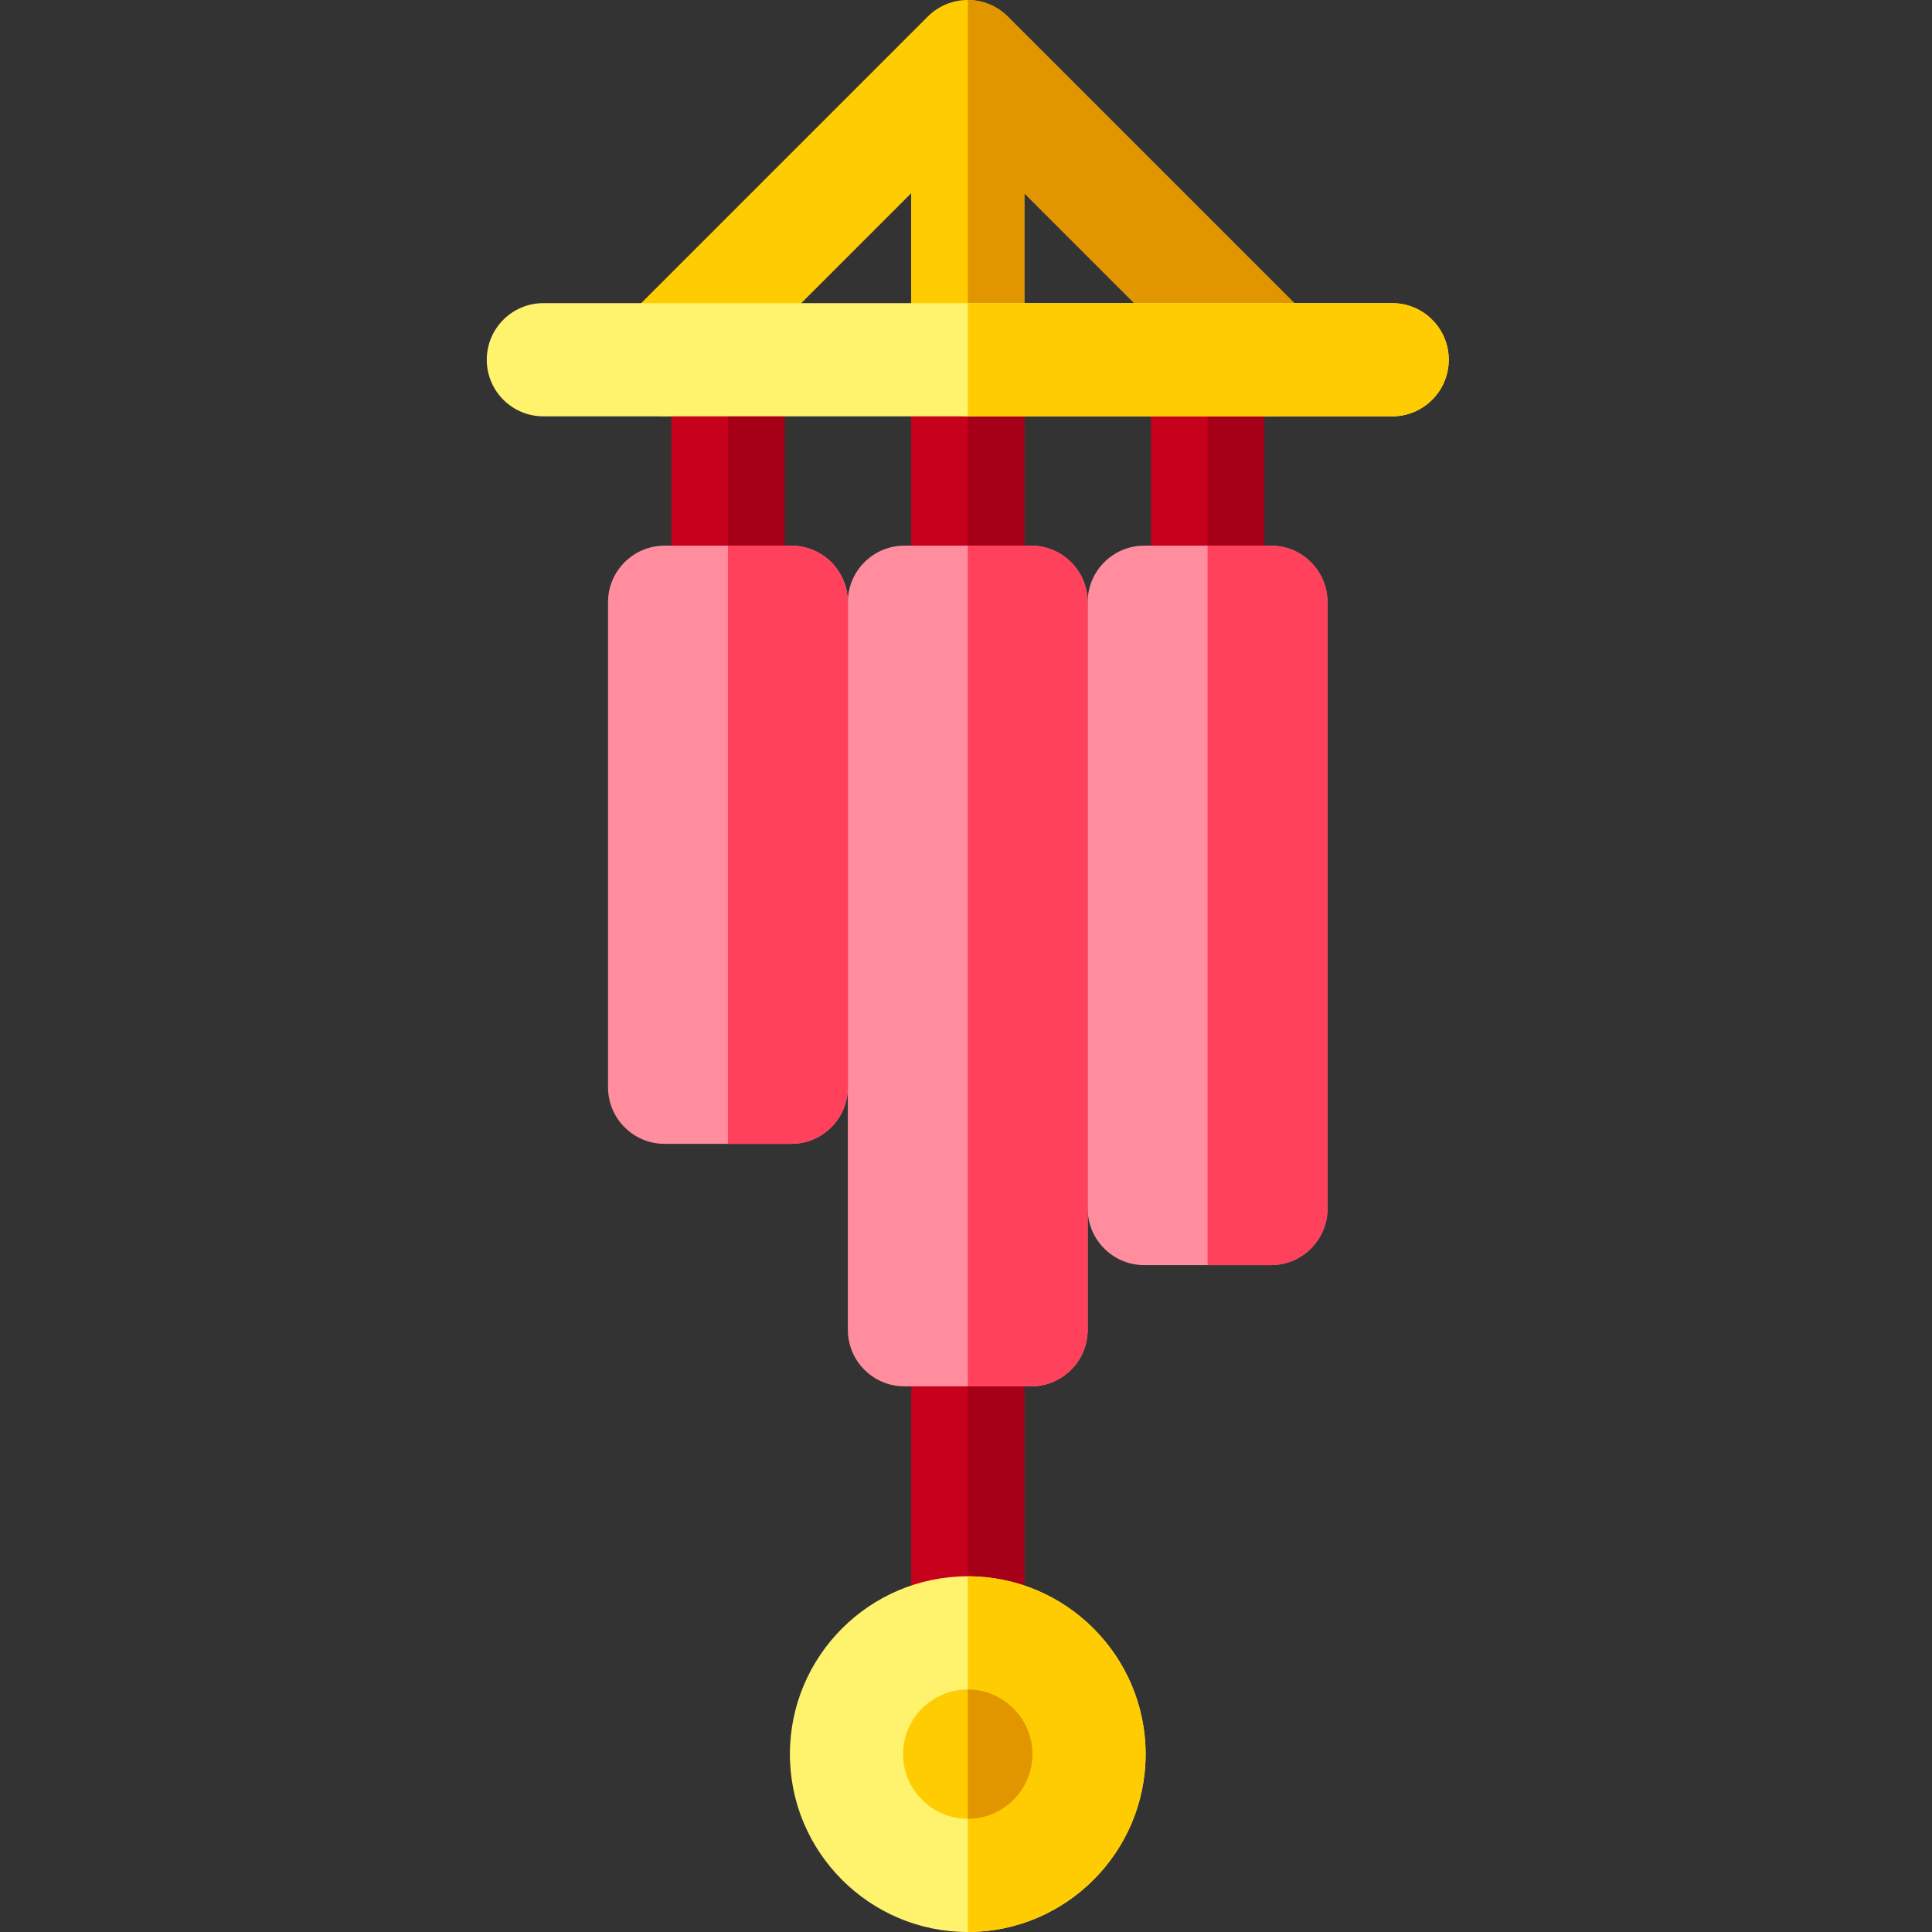 <svg height="512pt" viewBox="-129 0 512 512" width="512pt" xmlns="http://www.w3.org/2000/svg"><rect x="-129" y="0" width="512" height="512" fill="#333333" stroke="none"/><path d="m63.91 174.602c-8.281 0-15-6.715-15-15v-64.266c0-8.285 6.719-15 15-15 8.285 0 15 6.715 15 15v64.266c0 8.285-6.715 15-15 15zm0 0" fill="#c7001c"/><path d="m63.91 80.336v94.266c8.285 0 15-6.715 15-15v-64.266c0-8.285-6.715-15-15-15zm0 0" fill="#a50017"/><path d="m191.02 174.602c-8.281 0-15-6.715-15-15v-64.266c0-8.285 6.719-15 15-15 8.285 0 15 6.715 15 15v64.266c0 8.285-6.715 15-15 15zm0 0" fill="#c7001c"/><path d="m191.02 80.336v94.266c8.285 0 15-6.715 15-15v-64.266c0-8.285-6.715-15-15-15zm0 0" fill="#a50017"/><path d="m127.465 447.734c-8.281 0-15-6.719-15-15v-337.398c0-8.285 6.719-15 15-15 8.285 0 15 6.715 15 15v337.398c0 8.285-6.715 15-15 15zm0 0" fill="#c7001c"/><path d="m127.465 80.336v367.398c8.285 0 15-6.719 15-15v-337.398c0-8.285-6.715-15-15-15zm0 0" fill="#a50017"/><path d="m218.406 84.727-80.336-80.332c-5.855-5.859-15.352-5.859-21.211 0l-80.332 80.332c-5.859 5.855-5.859 15.355 0 21.211 5.855 5.859 15.355 5.859 21.211 0l54.727-54.727v44.121c0 8.285 6.719 15 15 15 8.285 0 15-6.715 15-15v-44.121l54.727 54.727c2.93 2.93 6.77 4.395 10.609 4.395 3.836 0 7.676-1.465 10.605-4.395 5.859-5.855 5.859-15.355 0-21.211zm0 0" fill="#ffcc01"/><path d="m138.07 4.395c-2.926-2.93-6.766-4.395-10.605-4.395v110.332c8.285 0 15-6.715 15-15v-44.117l54.727 54.727c2.93 2.926 6.77 4.395 10.609 4.395 3.836 0 7.676-1.469 10.605-4.395 5.855-5.859 5.855-15.355 0-21.215zm0 0" fill="#e19600"/><path d="m239.934 110.336h-224.934c-8.285 0-15-6.719-15-15 0-8.285 6.715-15 15-15h224.934c8.281 0 15 6.715 15 15 0 8.281-6.719 15-15 15zm0 0" fill="#fff36e"/><path d="m80.688 144.602h-33.555c-8.285 0-15 6.715-15 15v128.531c0 8.285 6.715 15 15 15h33.555c8.285 0 15-6.715 15-15v-128.531c0-8.285-6.715-15-15-15zm0 0" fill="#ff8d9d"/><path d="m144.242 144.602h-33.555c-8.281 0-15 6.715-15 15v192.797c0 8.285 6.719 15 15 15h33.555c8.285 0 15-6.715 15-15v-192.797c0-8.285-6.715-15-15-15zm0 0" fill="#ff8d9d"/><path d="m207.801 144.602h-33.559c-8.281 0-15 6.715-15 15v160.668c0 8.281 6.719 15 15 15h33.559c8.281 0 15-6.719 15-15v-160.668c0-8.285-6.719-15-15-15zm0 0" fill="#ff8d9d"/><path d="m127.465 512c-25.988 0-47.133-21.145-47.133-47.133 0-25.988 21.145-47.133 47.133-47.133 25.988 0 47.133 21.145 47.133 47.133 0 25.988-21.145 47.133-47.133 47.133zm0 0" fill="#fff36e"/><path d="m80.688 144.602h-16.777v158.531h16.777c8.285 0 15-6.715 15-15v-128.531c0-8.285-6.715-15-15-15zm0 0" fill="#ff415b"/><path d="m144.242 144.602h-16.777v222.797h16.777c8.285 0 15-6.715 15-15v-192.797c0-8.285-6.715-15-15-15zm0 0" fill="#ff415b"/><path d="m207.801 144.602h-16.781v190.668h16.781c8.281 0 15-6.719 15-15v-160.668c0-8.285-6.719-15-15-15zm0 0" fill="#ff415b"/><g fill="#ffcc01"><path d="m239.934 80.336h-112.469v30h112.469c8.281 0 15-6.719 15-15 0-8.285-6.719-15-15-15zm0 0"/><path d="m127.465 417.734v94.266c25.988 0 47.133-21.145 47.133-47.133 0-25.988-21.145-47.133-47.133-47.133zm0 0"/><path d="m127.465 447.734c-9.445 0-17.133 7.684-17.133 17.133 0 9.445 7.688 17.133 17.133 17.133 9.449 0 17.133-7.688 17.133-17.133 0-9.449-7.684-17.133-17.133-17.133zm0 0"/></g><path d="m127.465 447.734v34.266c9.449 0 17.133-7.688 17.133-17.133 0-9.449-7.684-17.133-17.133-17.133zm0 0" fill="#e19600"/></svg>